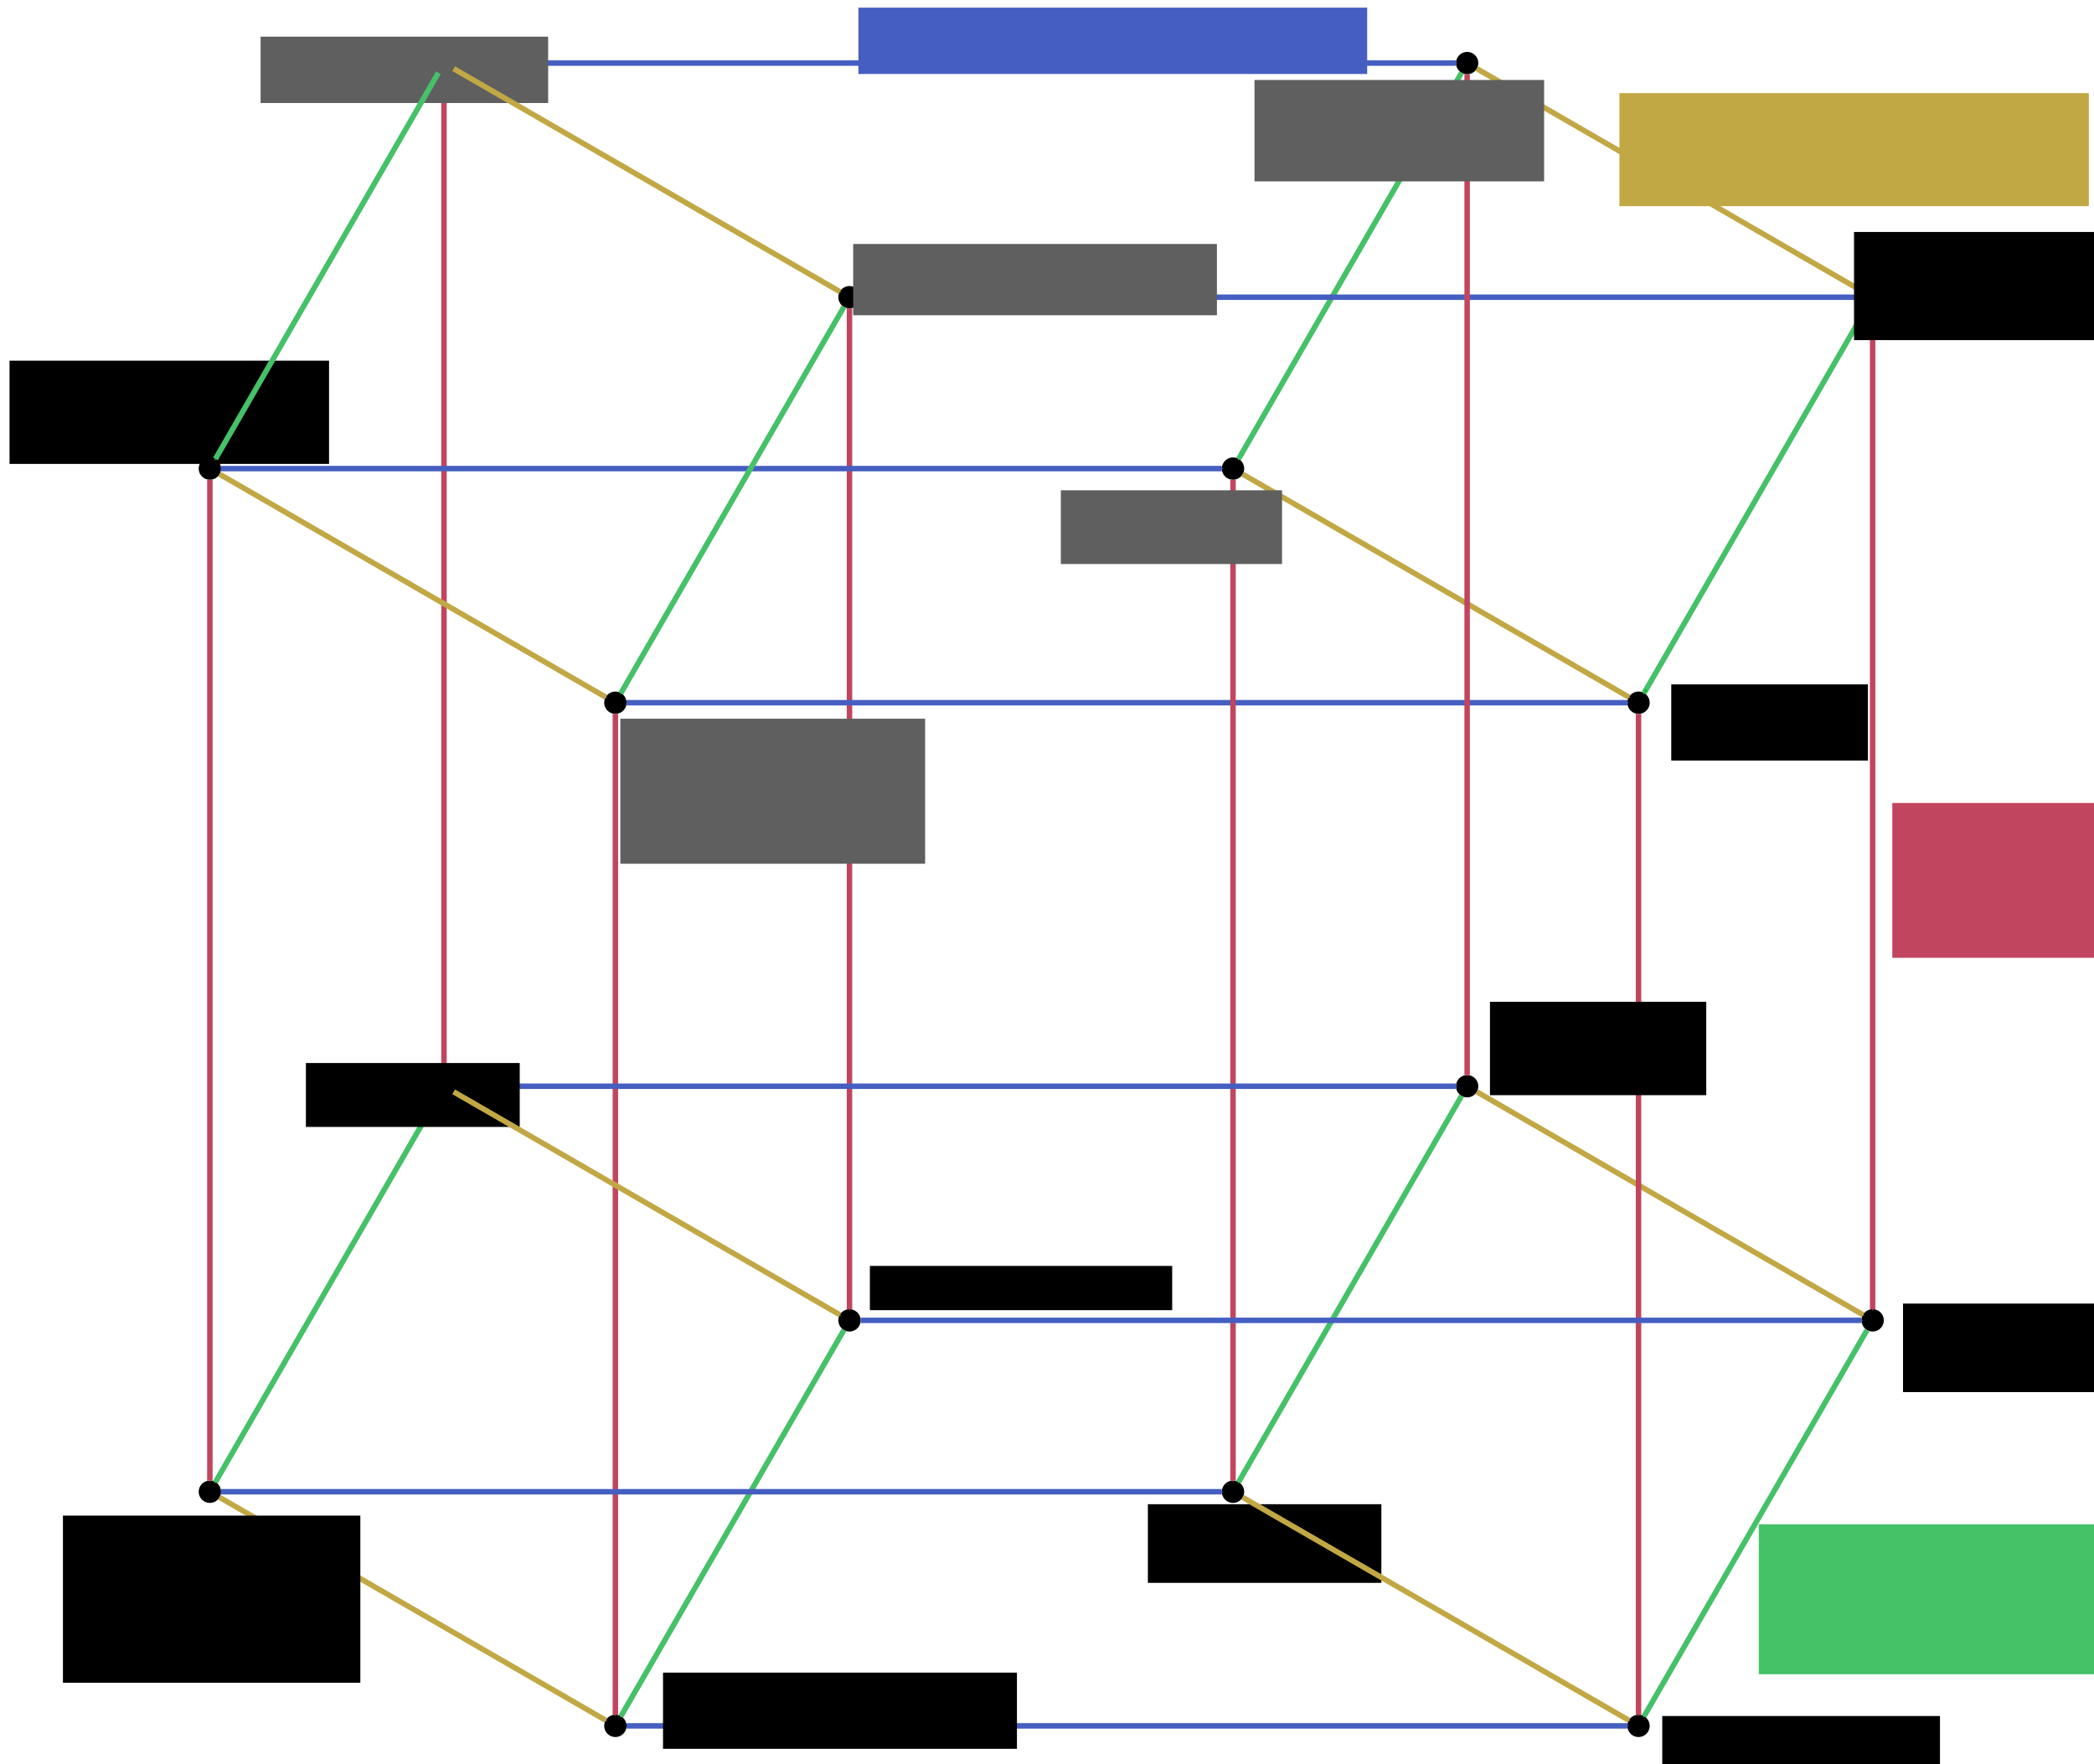 <?xml version="1.0" encoding="UTF-8" standalone="no"?>
<!-- Created with Inkscape (http://www.inkscape.org/) -->

<svg
   xmlns:dc="http://purl.org/dc/elements/1.1/"
   xmlns:cc="http://creativecommons.org/ns#"
   xmlns:rdf="http://www.w3.org/1999/02/22-rdf-syntax-ns#"
   xmlns:svg="http://www.w3.org/2000/svg"
   xmlns="http://www.w3.org/2000/svg"
   xmlns:sodipodi="http://sodipodi.sourceforge.net/DTD/sodipodi-0.dtd"
   xmlns:inkscape="http://www.inkscape.org/namespaces/inkscape"
   width="191.919mm"
   height="161.705mm"
   viewBox="0 0 191.919 161.705"
   version="1.1"
   id="svg8"
   inkscape:version="0.92.5 (2060ec1f9f, 2020-04-08)"
   sodipodi:docname="algebra.svg"
   inkscape:export-filename="/home/csimal/Pictures/algebra.png"
   inkscape:export-xdpi="400"
   inkscape:export-ydpi="400">
  <defs
     id="defs2">
    <marker
       inkscape:isstock="true"
       style="overflow:visible"
       id="marker25869"
       refX="0"
       refY="0"
       orient="auto"
       inkscape:stockid="Arrow1Mend">
      <path
         transform="matrix(-0.4,0,0,-0.4,-4,0)"
         style="fill:#455ec1;fill-opacity:1;fill-rule:evenodd;stroke:#455ec1;stroke-width:1pt;stroke-opacity:1"
         d="M 0,0 5,-5 -12.5,0 5,5 Z"
         id="path25867"
         inkscape:connector-curvature="0" />
    </marker>
    <marker
       inkscape:isstock="true"
       style="overflow:visible"
       id="marker11405"
       refX="0"
       refY="0"
       orient="auto"
       inkscape:stockid="Arrow1Mend">
      <path
         transform="matrix(-0.4,0,0,-0.4,-4,0)"
         style="fill:#c1455e;fill-opacity:1;fill-rule:evenodd;stroke:#c1455e;stroke-width:1pt;stroke-opacity:1"
         d="M 0,0 5,-5 -12.5,0 5,5 Z"
         id="path11403"
         inkscape:connector-curvature="0" />
    </marker>
    <marker
       inkscape:stockid="Arrow1Mend"
       orient="auto"
       refY="0"
       refX="0"
       id="marker1391"
       style="overflow:visible"
       inkscape:isstock="true">
      <path
         id="path1389"
         d="M 0,0 5,-5 -12.5,0 5,5 Z"
         style="fill:#c1a845;fill-opacity:1;fill-rule:evenodd;stroke:#c1a845;stroke-width:1pt;stroke-opacity:1"
         transform="matrix(-0.4,0,0,-0.4,-4,0)"
         inkscape:connector-curvature="0" />
    </marker>
    <marker
       inkscape:stockid="Arrow1Mend"
       orient="auto"
       refY="0"
       refX="0"
       id="Arrow1Mend"
       style="overflow:visible"
       inkscape:isstock="true"
       inkscape:collect="always">
      <path
         id="path1122"
         d="M 0,0 5,-5 -12.5,0 5,5 Z"
         style="fill:#c1a845;fill-opacity:1;fill-rule:evenodd;stroke:#c1a845;stroke-width:1pt;stroke-opacity:1"
         transform="matrix(-0.4,0,0,-0.4,-4,0)"
         inkscape:connector-curvature="0" />
    </marker>
    <marker
       inkscape:isstock="true"
       style="overflow:visible"
       id="marker15665"
       refX="0"
       refY="0"
       orient="auto"
       inkscape:stockid="Arrow1Mend">
      <path
         transform="matrix(-0.4,0,0,-0.4,-4,0)"
         style="fill:#c1a845;fill-opacity:1;fill-rule:evenodd;stroke:#c1a845;stroke-width:1pt;stroke-opacity:1"
         d="M 0,0 5,-5 -12.5,0 5,5 Z"
         id="path15663"
         inkscape:connector-curvature="0" />
    </marker>
    <marker
       inkscape:stockid="Arrow1Mend"
       orient="auto"
       refY="0"
       refX="0"
       id="marker15223"
       style="overflow:visible"
       inkscape:isstock="true"
       inkscape:collect="always">
      <path
         id="path15221"
         d="M 0,0 5,-5 -12.5,0 5,5 Z"
         style="fill:#45c168;fill-opacity:1;fill-rule:evenodd;stroke:#45c168;stroke-width:1pt;stroke-opacity:1"
         transform="matrix(-0.4,0,0,-0.4,-4,0)"
         inkscape:connector-curvature="0" />
    </marker>
    <marker
       inkscape:stockid="Arrow1Mend"
       orient="auto"
       refY="0"
       refX="0"
       id="marker14787"
       style="overflow:visible"
       inkscape:isstock="true">
      <path
         id="path14785"
         d="M 0,0 5,-5 -12.5,0 5,5 Z"
         style="fill:#455ec1;fill-opacity:1;fill-rule:evenodd;stroke:#455ec1;stroke-width:1pt;stroke-opacity:1"
         transform="matrix(-0.4,0,0,-0.4,-4,0)"
         inkscape:connector-curvature="0" />
    </marker>
    <marker
       inkscape:isstock="true"
       style="overflow:visible"
       id="marker14357"
       refX="0"
       refY="0"
       orient="auto"
       inkscape:stockid="Arrow1Mend"
       inkscape:collect="always">
      <path
         transform="matrix(-0.4,0,0,-0.4,-4,0)"
         style="fill:#45c168;fill-opacity:1;fill-rule:evenodd;stroke:#45c168;stroke-width:1pt;stroke-opacity:1"
         d="M 0,0 5,-5 -12.5,0 5,5 Z"
         id="path14355"
         inkscape:connector-curvature="0" />
    </marker>
    <marker
       inkscape:stockid="Arrow1Mend"
       orient="auto"
       refY="0"
       refX="0"
       id="marker3564"
       style="overflow:visible"
       inkscape:isstock="true"
       inkscape:collect="always">
      <path
         id="path3562"
         d="M 0,0 5,-5 -12.5,0 5,5 Z"
         style="fill:#c1a845;fill-opacity:1;fill-rule:evenodd;stroke:#c1a845;stroke-width:1pt;stroke-opacity:1"
         transform="matrix(-0.4,0,0,-0.4,-4,0)"
         inkscape:connector-curvature="0" />
    </marker>
    <marker
       inkscape:isstock="true"
       style="overflow:visible"
       id="marker3388"
       refX="0"
       refY="0"
       orient="auto"
       inkscape:stockid="Arrow1Mend"
       inkscape:collect="always">
      <path
         transform="matrix(-0.4,0,0,-0.4,-4,0)"
         style="fill:#455ec1;fill-opacity:1;fill-rule:evenodd;stroke:#455ec1;stroke-width:1pt;stroke-opacity:1"
         d="M 0,0 5,-5 -12.5,0 5,5 Z"
         id="path3386"
         inkscape:connector-curvature="0" />
    </marker>
    <marker
       inkscape:isstock="true"
       style="overflow:visible"
       id="marker3212"
       refX="0"
       refY="0"
       orient="auto"
       inkscape:stockid="Arrow1Mend">
      <path
         transform="matrix(-0.4,0,0,-0.4,-4,0)"
         style="fill:#c1455e;fill-opacity:1;fill-rule:evenodd;stroke:#c1455e;stroke-width:1pt;stroke-opacity:1"
         d="M 0,0 5,-5 -12.5,0 5,5 Z"
         id="path3210"
         inkscape:connector-curvature="0" />
    </marker>
    <marker
       inkscape:isstock="true"
       style="overflow:visible"
       id="marker3036"
       refX="0"
       refY="0"
       orient="auto"
       inkscape:stockid="Arrow1Mend">
      <path
         transform="matrix(-0.4,0,0,-0.4,-4,0)"
         style="fill:#c1455e;fill-opacity:1;fill-rule:evenodd;stroke:#c1455e;stroke-width:1pt;stroke-opacity:1"
         d="M 0,0 5,-5 -12.5,0 5,5 Z"
         id="path3034"
         inkscape:connector-curvature="0" />
    </marker>
    <marker
       inkscape:isstock="true"
       style="overflow:visible"
       id="marker2860"
       refX="0"
       refY="0"
       orient="auto"
       inkscape:stockid="Arrow1Mend">
      <path
         transform="matrix(-0.4,0,0,-0.4,-4,0)"
         style="fill:#455ec1;fill-opacity:1;fill-rule:evenodd;stroke:#455ec1;stroke-width:1pt;stroke-opacity:1"
         d="M 0,0 5,-5 -12.5,0 5,5 Z"
         id="path2858"
         inkscape:connector-curvature="0" />
    </marker>
    <marker
       inkscape:isstock="true"
       style="overflow:visible"
       id="marker2684"
       refX="0"
       refY="0"
       orient="auto"
       inkscape:stockid="Arrow1Mend">
      <path
         transform="matrix(-0.4,0,0,-0.4,-4,0)"
         style="fill:#455ec1;fill-opacity:1;fill-rule:evenodd;stroke:#455ec1;stroke-width:1pt;stroke-opacity:1"
         d="M 0,0 5,-5 -12.5,0 5,5 Z"
         id="path2682"
         inkscape:connector-curvature="0" />
    </marker>
    <marker
       inkscape:isstock="true"
       style="overflow:visible"
       id="marker2508"
       refX="0"
       refY="0"
       orient="auto"
       inkscape:stockid="Arrow1Mend">
      <path
         transform="matrix(-0.4,0,0,-0.4,-4,0)"
         style="fill:#c1455e;fill-opacity:1;fill-rule:evenodd;stroke:#c1455e;stroke-width:1pt;stroke-opacity:1"
         d="M 0,0 5,-5 -12.5,0 5,5 Z"
         id="path2506"
         inkscape:connector-curvature="0" />
    </marker>
    <marker
       inkscape:isstock="true"
       style="overflow:visible"
       id="marker2332"
       refX="0"
       refY="0"
       orient="auto"
       inkscape:stockid="Arrow1Mend">
      <path
         transform="matrix(-0.4,0,0,-0.4,-4,0)"
         style="fill:#c1455e;fill-opacity:1;fill-rule:evenodd;stroke:#c1455e;stroke-width:1pt;stroke-opacity:1"
         d="M 0,0 5,-5 -12.5,0 5,5 Z"
         id="path2330"
         inkscape:connector-curvature="0" />
    </marker>
    <marker
       inkscape:isstock="true"
       style="overflow:visible"
       id="marker2156"
       refX="0"
       refY="0"
       orient="auto"
       inkscape:stockid="Arrow1Mend">
      <path
         transform="matrix(-0.4,0,0,-0.4,-4,0)"
         style="fill:#c1455e;fill-opacity:1;fill-rule:evenodd;stroke:#c1455e;stroke-width:1pt;stroke-opacity:1"
         d="M 0,0 5,-5 -12.5,0 5,5 Z"
         id="path2154"
         inkscape:connector-curvature="0" />
    </marker>
    <marker
       inkscape:isstock="true"
       style="overflow:visible"
       id="marker1980"
       refX="0"
       refY="0"
       orient="auto"
       inkscape:stockid="Arrow1Mend">
      <path
         transform="matrix(-0.4,0,0,-0.4,-4,0)"
         style="fill:#c1455e;fill-opacity:1;fill-rule:evenodd;stroke:#c1455e;stroke-width:1pt;stroke-opacity:1"
         d="M 0,0 5,-5 -12.5,0 5,5 Z"
         id="path1978"
         inkscape:connector-curvature="0" />
    </marker>
    <marker
       inkscape:isstock="true"
       style="overflow:visible"
       id="marker1804"
       refX="0"
       refY="0"
       orient="auto"
       inkscape:stockid="Arrow1Mend">
      <path
         transform="matrix(-0.4,0,0,-0.4,-4,0)"
         style="fill:#c1455e;fill-opacity:1;fill-rule:evenodd;stroke:#c1455e;stroke-width:1pt;stroke-opacity:1"
         d="M 0,0 5,-5 -12.5,0 5,5 Z"
         id="path1802"
         inkscape:connector-curvature="0" />
    </marker>
    <marker
       inkscape:isstock="true"
       style="overflow:visible"
       id="marker1628"
       refX="0"
       refY="0"
       orient="auto"
       inkscape:stockid="Arrow1Mend">
      <path
         transform="matrix(-0.4,0,0,-0.4,-4,0)"
         style="fill:#455ec1;fill-opacity:1;fill-rule:evenodd;stroke:#455ec1;stroke-width:1pt;stroke-opacity:1"
         d="M 0,0 5,-5 -12.5,0 5,5 Z"
         id="path1626"
         inkscape:connector-curvature="0" />
    </marker>
    <marker
       inkscape:isstock="true"
       style="overflow:visible"
       id="marker1452"
       refX="0"
       refY="0"
       orient="auto"
       inkscape:stockid="Arrow1Mend">
      <path
         transform="matrix(-0.4,0,0,-0.4,-4,0)"
         style="fill:#455ec1;fill-opacity:1;fill-rule:evenodd;stroke:#455ec1;stroke-width:1pt;stroke-opacity:1"
         d="M 0,0 5,-5 -12.5,0 5,5 Z"
         id="path1450"
         inkscape:connector-curvature="0" />
    </marker>
    <marker
       inkscape:stockid="Arrow1Mend"
       orient="auto"
       refY="0"
       refX="0"
       id="marker1276"
       style="overflow:visible"
       inkscape:isstock="true">
      <path
         id="path1274"
         d="M 0,0 5,-5 -12.5,0 5,5 Z"
         style="fill:#455ec1;fill-opacity:1;fill-rule:evenodd;stroke:#455ec1;stroke-width:1pt;stroke-opacity:1"
         transform="matrix(-0.4,0,0,-0.4,-4,0)"
         inkscape:connector-curvature="0" />
    </marker>
    <marker
       inkscape:stockid="Arrow1Lstart"
       orient="auto"
       refY="0"
       refX="0"
       id="Arrow1Lstart"
       style="overflow:visible"
       inkscape:isstock="true">
      <path
         id="path1046"
         d="M 0,0 5,-5 -12.5,0 5,5 Z"
         style="fill:#000000;fill-opacity:1;fill-rule:evenodd;stroke:#000000;stroke-width:1pt;stroke-opacity:1"
         transform="matrix(0.8,0,0,0.8,10,0)"
         inkscape:connector-curvature="0" />
    </marker>
    <marker
       inkscape:isstock="true"
       style="overflow:visible"
       id="marker25776"
       refX="0"
       refY="0"
       orient="auto"
       inkscape:stockid="Arrow2Mend">
      <path
         transform="scale(-0.6)"
         d="M 8.719,4.034 -2.207,0.016 8.719,-4.002 c -1.745,2.372 -1.735,5.617 -6e-7,8.035 z"
         style="fill:#00a90d;fill-opacity:1;fill-rule:evenodd;stroke:#00a90d;stroke-width:0.625;stroke-linejoin:round;stroke-opacity:1"
         id="path25774"
         inkscape:connector-curvature="0" />
    </marker>
    <marker
       inkscape:isstock="true"
       style="overflow:visible"
       id="marker25440"
       refX="0"
       refY="0"
       orient="auto"
       inkscape:stockid="Arrow2Mend">
      <path
         transform="scale(-0.6)"
         d="M 8.719,4.034 -2.207,0.016 8.719,-4.002 c -1.745,2.372 -1.735,5.617 -6e-7,8.035 z"
         style="fill:#00a90d;fill-opacity:1;fill-rule:evenodd;stroke:#00a90d;stroke-width:0.625;stroke-linejoin:round;stroke-opacity:1"
         id="path25438"
         inkscape:connector-curvature="0" />
    </marker>
    <marker
       inkscape:isstock="true"
       style="overflow:visible"
       id="marker25104"
       refX="0"
       refY="0"
       orient="auto"
       inkscape:stockid="Arrow2Mend">
      <path
         transform="scale(-0.6)"
         d="M 8.719,4.034 -2.207,0.016 8.719,-4.002 c -1.745,2.372 -1.735,5.617 -6e-7,8.035 z"
         style="fill:#00a90d;fill-opacity:1;fill-rule:evenodd;stroke:#00a90d;stroke-width:0.625;stroke-linejoin:round;stroke-opacity:1"
         id="path25102"
         inkscape:connector-curvature="0" />
    </marker>
    <marker
       inkscape:isstock="true"
       style="overflow:visible"
       id="marker24768"
       refX="0"
       refY="0"
       orient="auto"
       inkscape:stockid="Arrow2Mend">
      <path
         transform="scale(-0.6)"
         d="M 8.719,4.034 -2.207,0.016 8.719,-4.002 c -1.745,2.372 -1.735,5.617 -6e-7,8.035 z"
         style="fill:#00a90d;fill-opacity:1;fill-rule:evenodd;stroke:#00a90d;stroke-width:0.625;stroke-linejoin:round;stroke-opacity:1"
         id="path24766"
         inkscape:connector-curvature="0" />
    </marker>
    <marker
       inkscape:isstock="true"
       style="overflow:visible"
       id="marker24432"
       refX="0"
       refY="0"
       orient="auto"
       inkscape:stockid="Arrow2Mend">
      <path
         transform="scale(-0.6)"
         d="M 8.719,4.034 -2.207,0.016 8.719,-4.002 c -1.745,2.372 -1.735,5.617 -6e-7,8.035 z"
         style="fill:#00a90d;fill-opacity:1;fill-rule:evenodd;stroke:#00a90d;stroke-width:0.625;stroke-linejoin:round;stroke-opacity:1"
         id="path24430"
         inkscape:connector-curvature="0" />
    </marker>
    <marker
       inkscape:isstock="true"
       style="overflow:visible"
       id="marker24096"
       refX="0"
       refY="0"
       orient="auto"
       inkscape:stockid="Arrow2Mend">
      <path
         transform="scale(-0.6)"
         d="M 8.719,4.034 -2.207,0.016 8.719,-4.002 c -1.745,2.372 -1.735,5.617 -6e-7,8.035 z"
         style="fill:#00a90d;fill-opacity:1;fill-rule:evenodd;stroke:#00a90d;stroke-width:0.625;stroke-linejoin:round;stroke-opacity:1"
         id="path24094"
         inkscape:connector-curvature="0" />
    </marker>
    <marker
       inkscape:isstock="true"
       style="overflow:visible"
       id="marker23760"
       refX="0"
       refY="0"
       orient="auto"
       inkscape:stockid="Arrow2Mend">
      <path
         transform="scale(-0.6)"
         d="M 8.719,4.034 -2.207,0.016 8.719,-4.002 c -1.745,2.372 -1.735,5.617 -6e-7,8.035 z"
         style="fill:#00a90d;fill-opacity:1;fill-rule:evenodd;stroke:#00a90d;stroke-width:0.625;stroke-linejoin:round;stroke-opacity:1"
         id="path23758"
         inkscape:connector-curvature="0" />
    </marker>
    <marker
       inkscape:isstock="true"
       style="overflow:visible"
       id="marker23424"
       refX="0"
       refY="0"
       orient="auto"
       inkscape:stockid="Arrow2Mend">
      <path
         transform="scale(-0.6)"
         d="M 8.719,4.034 -2.207,0.016 8.719,-4.002 c -1.745,2.372 -1.735,5.617 -6e-7,8.035 z"
         style="fill:#00a90d;fill-opacity:1;fill-rule:evenodd;stroke:#00a90d;stroke-width:0.625;stroke-linejoin:round;stroke-opacity:1"
         id="path23422"
         inkscape:connector-curvature="0" />
    </marker>
    <marker
       inkscape:isstock="true"
       style="overflow:visible"
       id="marker22750"
       refX="0"
       refY="0"
       orient="auto"
       inkscape:stockid="Arrow1Mend">
      <path
         transform="matrix(-0.4,0,0,-0.4,-4,0)"
         style="fill:#00a90d;fill-opacity:1;fill-rule:evenodd;stroke:#00a90d;stroke-width:1pt;stroke-opacity:1"
         d="M 0,0 5,-5 -12.5,0 5,5 Z"
         id="path22748"
         inkscape:connector-curvature="0" />
    </marker>
    <marker
       inkscape:isstock="true"
       style="overflow:visible"
       id="marker22414"
       refX="0"
       refY="0"
       orient="auto"
       inkscape:stockid="Arrow1Mend">
      <path
         transform="matrix(-0.4,0,0,-0.4,-4,0)"
         style="fill:#00a90d;fill-opacity:1;fill-rule:evenodd;stroke:#00a90d;stroke-width:1pt;stroke-opacity:1"
         d="M 0,0 5,-5 -12.5,0 5,5 Z"
         id="path22412"
         inkscape:connector-curvature="0" />
    </marker>
    <marker
       inkscape:isstock="true"
       style="overflow:visible"
       id="marker22244"
       refX="0"
       refY="0"
       orient="auto"
       inkscape:stockid="Arrow1Mend">
      <path
         transform="matrix(-0.4,0,0,-0.4,-4,0)"
         style="fill:#00a90d;fill-opacity:1;fill-rule:evenodd;stroke:#00a90d;stroke-width:1pt;stroke-opacity:1"
         d="M 0,0 5,-5 -12.5,0 5,5 Z"
         id="path22242"
         inkscape:connector-curvature="0" />
    </marker>
    <marker
       inkscape:stockid="Arrow1Mend"
       orient="auto"
       refY="0"
       refX="0"
       id="marker20746"
       style="overflow:visible"
       inkscape:isstock="true">
      <path
         id="path20744"
         d="M 0,0 5,-5 -12.5,0 5,5 Z"
         style="fill:#00a90d;fill-opacity:1;fill-rule:evenodd;stroke:#00a90d;stroke-width:1pt;stroke-opacity:1"
         transform="matrix(-0.4,0,0,-0.4,-4,0)"
         inkscape:connector-curvature="0" />
    </marker>
    <marker
       inkscape:isstock="true"
       style="overflow:visible"
       id="marker19912"
       refX="0"
       refY="0"
       orient="auto"
       inkscape:stockid="Arrow1Mend">
      <path
         transform="matrix(-0.4,0,0,-0.4,-4,0)"
         style="fill:#00a90d;fill-opacity:1;fill-rule:evenodd;stroke:#00a90d;stroke-width:1pt;stroke-opacity:1"
         d="M 0,0 5,-5 -12.5,0 5,5 Z"
         id="path19910"
         inkscape:connector-curvature="0" />
    </marker>
    <marker
       inkscape:isstock="true"
       style="overflow:visible"
       id="marker18200"
       refX="0"
       refY="0"
       orient="auto"
       inkscape:stockid="Arrow2Mend">
      <path
         transform="scale(-0.6)"
         d="M 8.719,4.034 -2.207,0.016 8.719,-4.002 c -1.745,2.372 -1.735,5.617 -6e-7,8.035 z"
         style="fill:#d19e00;fill-opacity:1;fill-rule:evenodd;stroke:#d19e00;stroke-width:0.625;stroke-linejoin:round;stroke-opacity:1"
         id="path18198"
         inkscape:connector-curvature="0" />
    </marker>
    <marker
       inkscape:isstock="true"
       style="overflow:visible"
       id="marker17532"
       refX="0"
       refY="0"
       orient="auto"
       inkscape:stockid="Arrow2Mend">
      <path
         transform="scale(-0.6)"
         d="M 8.719,4.034 -2.207,0.016 8.719,-4.002 c -1.745,2.372 -1.735,5.617 -6e-7,8.035 z"
         style="fill:#d19e00;fill-opacity:1;fill-rule:evenodd;stroke:#d19e00;stroke-width:0.625;stroke-linejoin:round;stroke-opacity:1"
         id="path17530"
         inkscape:connector-curvature="0" />
    </marker>
    <marker
       inkscape:isstock="true"
       style="overflow:visible"
       id="marker16698"
       refX="0"
       refY="0"
       orient="auto"
       inkscape:stockid="Arrow2Mend">
      <path
         transform="scale(-0.6)"
         d="M 8.719,4.034 -2.207,0.016 8.719,-4.002 c -1.745,2.372 -1.735,5.617 -6e-7,8.035 z"
         style="fill:#d19e00;fill-opacity:1;fill-rule:evenodd;stroke:#d19e00;stroke-width:0.625;stroke-linejoin:round;stroke-opacity:1"
         id="path16696"
         inkscape:connector-curvature="0" />
    </marker>
    <marker
       inkscape:isstock="true"
       style="overflow:visible"
       id="marker14868"
       refX="0"
       refY="0"
       orient="auto"
       inkscape:stockid="Arrow2Mend">
      <path
         transform="scale(-0.6)"
         d="M 8.719,4.034 -2.207,0.016 8.719,-4.002 c -1.745,2.372 -1.735,5.617 -6e-7,8.035 z"
         style="fill:#d19e00;fill-opacity:1;fill-rule:evenodd;stroke:#d19e00;stroke-width:0.625;stroke-linejoin:round;stroke-opacity:1"
         id="path14866"
         inkscape:connector-curvature="0" />
    </marker>
    <marker
       inkscape:isstock="true"
       style="overflow:visible"
       id="marker14698"
       refX="0"
       refY="0"
       orient="auto"
       inkscape:stockid="Arrow2Mend">
      <path
         transform="scale(-0.6)"
         d="M 8.719,4.034 -2.207,0.016 8.719,-4.002 c -1.745,2.372 -1.735,5.617 -6e-7,8.035 z"
         style="fill:#d19e00;fill-opacity:1;fill-rule:evenodd;stroke:#d19e00;stroke-width:0.625;stroke-linejoin:round;stroke-opacity:1"
         id="path14696"
         inkscape:connector-curvature="0" />
    </marker>
    <marker
       inkscape:isstock="true"
       style="overflow:visible"
       id="marker14528"
       refX="0"
       refY="0"
       orient="auto"
       inkscape:stockid="Arrow2Mend">
      <path
         transform="scale(-0.6)"
         d="M 8.719,4.034 -2.207,0.016 8.719,-4.002 c -1.745,2.372 -1.735,5.617 -6e-7,8.035 z"
         style="fill:#d19e00;fill-opacity:1;fill-rule:evenodd;stroke:#d19e00;stroke-width:0.625;stroke-linejoin:round;stroke-opacity:1"
         id="path14526"
         inkscape:connector-curvature="0" />
    </marker>
    <marker
       inkscape:isstock="true"
       style="overflow:visible"
       id="marker14358"
       refX="0"
       refY="0"
       orient="auto"
       inkscape:stockid="Arrow2Mend">
      <path
         transform="scale(-0.6)"
         d="M 8.719,4.034 -2.207,0.016 8.719,-4.002 c -1.745,2.372 -1.735,5.617 -6e-7,8.035 z"
         style="fill:#d19e00;fill-opacity:1;fill-rule:evenodd;stroke:#d19e00;stroke-width:0.625;stroke-linejoin:round;stroke-opacity:1"
         id="path14356"
         inkscape:connector-curvature="0" />
    </marker>
    <marker
       inkscape:isstock="true"
       style="overflow:visible"
       id="marker14188"
       refX="0"
       refY="0"
       orient="auto"
       inkscape:stockid="Arrow1Mend">
      <path
         transform="matrix(-0.4,0,0,-0.4,-4,0)"
         style="fill:#d19e00;fill-opacity:1;fill-rule:evenodd;stroke:#d19e00;stroke-width:1pt;stroke-opacity:1"
         d="M 0,0 5,-5 -12.5,0 5,5 Z"
         id="path14186"
         inkscape:connector-curvature="0" />
    </marker>
    <marker
       inkscape:isstock="true"
       style="overflow:visible"
       id="marker13852"
       refX="0"
       refY="0"
       orient="auto"
       inkscape:stockid="Arrow1Mend">
      <path
         transform="matrix(-0.4,0,0,-0.4,-4,0)"
         style="fill:#d19e00;fill-opacity:1;fill-rule:evenodd;stroke:#d19e00;stroke-width:1pt;stroke-opacity:1"
         d="M 0,0 5,-5 -12.5,0 5,5 Z"
         id="path13850"
         inkscape:connector-curvature="0" />
    </marker>
    <marker
       inkscape:isstock="true"
       style="overflow:visible"
       id="marker13516"
       refX="0"
       refY="0"
       orient="auto"
       inkscape:stockid="Arrow1Mend">
      <path
         transform="matrix(-0.4,0,0,-0.4,-4,0)"
         style="fill:#d19e00;fill-opacity:1;fill-rule:evenodd;stroke:#d19e00;stroke-width:1pt;stroke-opacity:1"
         d="M 0,0 5,-5 -12.5,0 5,5 Z"
         id="path13514"
         inkscape:connector-curvature="0" />
    </marker>
    <marker
       inkscape:isstock="true"
       style="overflow:visible"
       id="marker13180"
       refX="0"
       refY="0"
       orient="auto"
       inkscape:stockid="Arrow1Mend">
      <path
         transform="matrix(-0.4,0,0,-0.4,-4,0)"
         style="fill:#d19e00;fill-opacity:1;fill-rule:evenodd;stroke:#d19e00;stroke-width:1pt;stroke-opacity:1"
         d="M 0,0 5,-5 -12.5,0 5,5 Z"
         id="path13178"
         inkscape:connector-curvature="0" />
    </marker>
    <marker
       inkscape:isstock="true"
       style="overflow:visible"
       id="marker12844"
       refX="0"
       refY="0"
       orient="auto"
       inkscape:stockid="Arrow1Mend">
      <path
         transform="matrix(-0.4,0,0,-0.4,-4,0)"
         style="fill:#d19e00;fill-opacity:1;fill-rule:evenodd;stroke:#d19e00;stroke-width:1pt;stroke-opacity:1"
         d="M 0,0 5,-5 -12.5,0 5,5 Z"
         id="path12842"
         inkscape:connector-curvature="0" />
    </marker>
    <marker
       inkscape:isstock="true"
       style="overflow:visible"
       id="marker12508"
       refX="0"
       refY="0"
       orient="auto"
       inkscape:stockid="Arrow1Mend">
      <path
         transform="matrix(-0.4,0,0,-0.4,-4,0)"
         style="fill:#d19e00;fill-opacity:1;fill-rule:evenodd;stroke:#d19e00;stroke-width:1pt;stroke-opacity:1"
         d="M 0,0 5,-5 -12.5,0 5,5 Z"
         id="path12506"
         inkscape:connector-curvature="0" />
    </marker>
    <marker
       inkscape:isstock="true"
       style="overflow:visible"
       id="marker12172"
       refX="0"
       refY="0"
       orient="auto"
       inkscape:stockid="Arrow1Mend">
      <path
         transform="matrix(-0.4,0,0,-0.4,-4,0)"
         style="fill:#d19e00;fill-opacity:1;fill-rule:evenodd;stroke:#d19e00;stroke-width:1pt;stroke-opacity:1"
         d="M 0,0 5,-5 -12.5,0 5,5 Z"
         id="path12170"
         inkscape:connector-curvature="0" />
    </marker>
    <marker
       inkscape:isstock="true"
       style="overflow:visible"
       id="marker10508"
       refX="0"
       refY="0"
       orient="auto"
       inkscape:stockid="Arrow1Mend">
      <path
         transform="matrix(-0.4,0,0,-0.4,-4,0)"
         style="fill:#d19e00;fill-opacity:1;fill-rule:evenodd;stroke:#d19e00;stroke-width:1pt;stroke-opacity:1"
         d="M 0,0 5,-5 -12.5,0 5,5 Z"
         id="path10506"
         inkscape:connector-curvature="0" />
    </marker>
    <marker
       inkscape:isstock="true"
       style="overflow:visible"
       id="marker10172"
       refX="0"
       refY="0"
       orient="auto"
       inkscape:stockid="Arrow2Mend">
      <path
         transform="scale(-0.6)"
         d="M 8.719,4.034 -2.207,0.016 8.719,-4.002 c -1.745,2.372 -1.735,5.617 -6e-7,8.035 z"
         style="fill:#00a90d;fill-opacity:1;fill-rule:evenodd;stroke:#00a90d;stroke-width:0.625;stroke-linejoin:round;stroke-opacity:1"
         id="path10170"
         inkscape:connector-curvature="0" />
    </marker>
    <marker
       inkscape:isstock="true"
       style="overflow:visible"
       id="marker5852"
       refX="0"
       refY="0"
       orient="auto"
       inkscape:stockid="Arrow1Mend">
      <path
         transform="matrix(-0.4,0,0,-0.4,-4,0)"
         style="fill:#d19e00;fill-opacity:1;fill-rule:evenodd;stroke:#d19e00;stroke-width:1pt;stroke-opacity:1"
         d="M 0,0 5,-5 -12.5,0 5,5 Z"
         id="path5850"
         inkscape:connector-curvature="0" />
    </marker>
    <marker
       inkscape:isstock="true"
       style="overflow:visible"
       id="marker5516"
       refX="0"
       refY="0"
       orient="auto"
       inkscape:stockid="Arrow1Mend">
      <path
         transform="matrix(-0.4,0,0,-0.4,-4,0)"
         style="fill:#d19e00;fill-opacity:1;fill-rule:evenodd;stroke:#d19e00;stroke-width:1pt;stroke-opacity:1"
         d="M 0,0 5,-5 -12.5,0 5,5 Z"
         id="path5514"
         inkscape:connector-curvature="0" />
    </marker>
    <marker
       inkscape:isstock="true"
       style="overflow:visible"
       id="marker3520"
       refX="0"
       refY="0"
       orient="auto"
       inkscape:stockid="Arrow2Mend">
      <path
         transform="scale(-0.6)"
         d="M 8.719,4.034 -2.207,0.016 8.719,-4.002 c -1.745,2.372 -1.735,5.617 -6e-7,8.035 z"
         style="fill:#d19e00;fill-opacity:1;fill-rule:evenodd;stroke:#d19e00;stroke-width:0.625;stroke-linejoin:round;stroke-opacity:1"
         id="path3518"
         inkscape:connector-curvature="0" />
    </marker>
    <marker
       inkscape:isstock="true"
       style="overflow:visible"
       id="marker3350"
       refX="0"
       refY="0"
       orient="auto"
       inkscape:stockid="Arrow1Mend">
      <path
         transform="matrix(-0.4,0,0,-0.4,-4,0)"
         style="fill:#d19e00;fill-opacity:1;fill-rule:evenodd;stroke:#d19e00;stroke-width:1pt;stroke-opacity:1"
         d="M 0,0 5,-5 -12.5,0 5,5 Z"
         id="path3348"
         inkscape:connector-curvature="0" />
    </marker>
    <marker
       inkscape:isstock="true"
       style="overflow:visible"
       id="marker3180"
       refX="0"
       refY="0"
       orient="auto"
       inkscape:stockid="Arrow1Mend">
      <path
         transform="matrix(-0.4,0,0,-0.4,-4,0)"
         style="fill:#45c168;fill-opacity:1;fill-rule:evenodd;stroke:#45c168;stroke-width:1pt;stroke-opacity:1"
         d="M 0,0 5,-5 -12.5,0 5,5 Z"
         id="path3178"
         inkscape:connector-curvature="0" />
    </marker>
    <marker
       inkscape:isstock="true"
       style="overflow:visible"
       id="marker3010"
       refX="0"
       refY="0"
       orient="auto"
       inkscape:stockid="Arrow1Mend">
      <path
         transform="matrix(-0.4,0,0,-0.4,-4,0)"
         style="fill:#000000;fill-opacity:1;fill-rule:evenodd;stroke:#000000;stroke-width:1pt;stroke-opacity:1"
         d="M 0,0 5,-5 -12.5,0 5,5 Z"
         id="path3008"
         inkscape:connector-curvature="0" />
    </marker>
    <marker
       inkscape:isstock="true"
       style="overflow:visible"
       id="marker2840"
       refX="0"
       refY="0"
       orient="auto"
       inkscape:stockid="Arrow1Mend">
      <path
         transform="matrix(-0.4,0,0,-0.4,-4,0)"
         style="fill:#45c168;fill-opacity:1;fill-rule:evenodd;stroke:#45c168;stroke-width:1pt;stroke-opacity:1"
         d="M 0,0 5,-5 -12.5,0 5,5 Z"
         id="path2838"
         inkscape:connector-curvature="0" />
    </marker>
    <marker
       inkscape:isstock="true"
       style="overflow:visible"
       id="marker2670"
       refX="0"
       refY="0"
       orient="auto"
       inkscape:stockid="Arrow1Mend">
      <path
         transform="matrix(-0.4,0,0,-0.4,-4,0)"
         style="fill:#c1a845;fill-opacity:1;fill-rule:evenodd;stroke:#c1a845;stroke-width:1pt;stroke-opacity:1"
         d="M 0,0 5,-5 -12.5,0 5,5 Z"
         id="path2668"
         inkscape:connector-curvature="0" />
    </marker>
    <marker
       inkscape:isstock="true"
       style="overflow:visible"
       id="marker2500"
       refX="0"
       refY="0"
       orient="auto"
       inkscape:stockid="Arrow1Mend">
      <path
         transform="matrix(-0.4,0,0,-0.4,-4,0)"
         style="fill:#c1a845;fill-opacity:1;fill-rule:evenodd;stroke:#c1a845;stroke-width:1pt;stroke-opacity:1"
         d="M 0,0 5,-5 -12.5,0 5,5 Z"
         id="path2498"
         inkscape:connector-curvature="0" />
    </marker>
    <marker
       inkscape:isstock="true"
       style="overflow:visible"
       id="marker2330"
       refX="0"
       refY="0"
       orient="auto"
       inkscape:stockid="Arrow1Mend">
      <path
         transform="matrix(-0.4,0,0,-0.4,-4,0)"
         style="fill:#45c168;fill-opacity:1;fill-rule:evenodd;stroke:#45c168;stroke-width:1pt;stroke-opacity:1"
         d="M 0,0 5,-5 -12.5,0 5,5 Z"
         id="path2328"
         inkscape:connector-curvature="0" />
    </marker>
    <marker
       inkscape:isstock="true"
       style="overflow:visible"
       id="marker2160"
       refX="0"
       refY="0"
       orient="auto"
       inkscape:stockid="Arrow1Mend">
      <path
         transform="matrix(-0.4,0,0,-0.4,-4,0)"
         style="fill:#45c168;fill-opacity:1;fill-rule:evenodd;stroke:#45c168;stroke-width:1pt;stroke-opacity:1"
         d="M 0,0 5,-5 -12.5,0 5,5 Z"
         id="path2158"
         inkscape:connector-curvature="0" />
    </marker>
    <marker
       inkscape:isstock="true"
       style="overflow:visible"
       id="marker1990"
       refX="0"
       refY="0"
       orient="auto"
       inkscape:stockid="Arrow1Mend">
      <path
         transform="matrix(-0.4,0,0,-0.4,-4,0)"
         style="fill:#d19e00;fill-opacity:1;fill-rule:evenodd;stroke:#d19e00;stroke-width:1pt;stroke-opacity:1"
         d="M 0,0 5,-5 -12.5,0 5,5 Z"
         id="path1988"
         inkscape:connector-curvature="0" />
    </marker>
    <marker
       inkscape:isstock="true"
       style="overflow:visible"
       id="marker1820"
       refX="0"
       refY="0"
       orient="auto"
       inkscape:stockid="Arrow1Mend">
      <path
         transform="matrix(-0.4,0,0,-0.4,-4,0)"
         style="fill:#c1a845;fill-opacity:1;fill-rule:evenodd;stroke:#c1a845;stroke-width:1pt;stroke-opacity:1"
         d="M 0,0 5,-5 -12.5,0 5,5 Z"
         id="path1818"
         inkscape:connector-curvature="0" />
    </marker>
    <marker
       inkscape:isstock="true"
       style="overflow:visible"
       id="marker1649"
       refX="0"
       refY="0"
       orient="auto"
       inkscape:stockid="Arrow1Mend">
      <path
         transform="matrix(-0.4,0,0,-0.4,-4,0)"
         style="fill:#00a90d;fill-opacity:1;fill-rule:evenodd;stroke:#45c168;stroke-width:1pt;stroke-opacity:1"
         d="M 0,0 5,-5 -12.5,0 5,5 Z"
         id="path1647"
         inkscape:connector-curvature="0" />
    </marker>
    <marker
       inkscape:isstock="true"
       style="overflow:visible"
       id="marker1479"
       refX="0"
       refY="0"
       orient="auto"
       inkscape:stockid="Arrow1Mend">
      <path
         transform="matrix(-0.4,0,0,-0.4,-4,0)"
         style="fill:#45c168;fill-opacity:1;fill-rule:evenodd;stroke:#45c168;stroke-width:1pt;stroke-opacity:1"
         d="M 0,0 5,-5 -12.5,0 5,5 Z"
         id="path1477"
         inkscape:connector-curvature="0" />
    </marker>
    <marker
       inkscape:stockid="Arrow1Mend"
       orient="auto"
       refY="0"
       refX="0"
       id="marker1309"
       style="overflow:visible"
       inkscape:isstock="true">
      <path
         id="path1055"
         d="M 0,0 5,-5 -12.5,0 5,5 Z"
         style="fill:#c1a845;fill-opacity:1;fill-rule:evenodd;stroke:#c1a845;stroke-width:1pt;stroke-opacity:1"
         transform="matrix(-0.4,0,0,-0.4,-4,0)"
         inkscape:connector-curvature="0" />
    </marker>
    <marker
       inkscape:isstock="true"
       style="overflow:visible"
       id="marker1004"
       refX="0"
       refY="0"
       orient="auto"
       inkscape:stockid="Arrow1Mend">
      <path
         transform="matrix(-0.4,0,0,-0.4,-4,0)"
         style="fill:#d19e00;fill-opacity:1;fill-rule:evenodd;stroke:#d19e00;stroke-width:1pt;stroke-opacity:1"
         d="M 0,0 5,-5 -12.5,0 5,5 Z"
         id="path1002"
         inkscape:connector-curvature="0" />
    </marker>
    <marker
       inkscape:isstock="true"
       style="overflow:visible"
       id="marker1000"
       refX="0"
       refY="0"
       orient="auto"
       inkscape:stockid="Arrow2Mend">
      <path
         transform="scale(-0.6)"
         d="M 8.719,4.034 -2.207,0.016 8.719,-4.002 c -1.745,2.372 -1.735,5.617 -6e-7,8.035 z"
         style="fill:#d19e00;fill-opacity:1;fill-rule:evenodd;stroke:#d19e00;stroke-width:0.625;stroke-linejoin:round;stroke-opacity:1"
         id="path998"
         inkscape:connector-curvature="0" />
    </marker>
    <marker
       inkscape:isstock="true"
       style="overflow:visible"
       id="marker936"
       refX="0"
       refY="0"
       orient="auto"
       inkscape:stockid="Arrow1Mend">
      <path
         transform="matrix(-0.4,0,0,-0.4,-4,0)"
         style="fill:#00a90d;fill-opacity:1;fill-rule:evenodd;stroke:#00a90d;stroke-width:1pt;stroke-opacity:1"
         d="M 0,0 5,-5 -12.5,0 5,5 Z"
         id="path934"
         inkscape:connector-curvature="0" />
    </marker>
    <marker
       inkscape:isstock="true"
       style="overflow:visible"
       id="marker2133"
       refX="0"
       refY="0"
       orient="auto"
       inkscape:stockid="Arrow1Mend">
      <path
         transform="matrix(-0.4,0,0,-0.4,-4,0)"
         style="fill:#00a90d;fill-opacity:1;fill-rule:evenodd;stroke:#00a90d;stroke-width:1pt;stroke-opacity:1"
         d="M 0,0 5,-5 -12.5,0 5,5 Z"
         id="path2131"
         inkscape:connector-curvature="0" />
    </marker>
    <marker
       inkscape:stockid="Arrow1Mend"
       orient="auto"
       refY="0"
       refX="0"
       id="marker2055"
       style="overflow:visible"
       inkscape:isstock="true">
      <path
         id="path2053"
         d="M 0,0 5,-5 -12.5,0 5,5 Z"
         style="fill:#00a90d;fill-opacity:1;fill-rule:evenodd;stroke:#00a90d;stroke-width:1pt;stroke-opacity:1"
         transform="matrix(-0.4,0,0,-0.4,-4,0)"
         inkscape:connector-curvature="0" />
    </marker>
    <marker
       inkscape:stockid="Arrow2Lend"
       orient="auto"
       refY="0"
       refX="0"
       id="Arrow2Lend"
       style="overflow:visible"
       inkscape:isstock="true">
      <path
         id="path894"
         style="fill:#000000;fill-opacity:1;fill-rule:evenodd;stroke:#000000;stroke-width:0.625;stroke-linejoin:round;stroke-opacity:1"
         d="M 8.719,4.034 -2.207,0.016 8.719,-4.002 c -1.745,2.372 -1.735,5.617 -6e-7,8.035 z"
         transform="matrix(-1.1,0,0,-1.1,-1.1,0)"
         inkscape:connector-curvature="0" />
    </marker>
    <marker
       inkscape:stockid="Arrow1Lend"
       orient="auto"
       refY="0"
       refX="0"
       id="Arrow1Lend"
       style="overflow:visible"
       inkscape:isstock="true">
      <path
         id="path876"
         d="M 0,0 5,-5 -12.5,0 5,5 Z"
         style="fill:#163ab5;fill-opacity:1;fill-rule:evenodd;stroke:#163ab5;stroke-width:1pt;stroke-opacity:1"
         transform="matrix(-0.8,0,0,-0.8,-10,0)"
         inkscape:connector-curvature="0" />
    </marker>
  </defs>
  <sodipodi:namedview
     id="base"
     pagecolor="#ffffff"
     bordercolor="#666666"
     borderopacity="1.0"
     inkscape:pageopacity="0.0"
     inkscape:pageshadow="2"
     inkscape:zoom="0.9899495"
     inkscape:cx="271.02713"
     inkscape:cy="298.48954"
     inkscape:document-units="mm"
     inkscape:current-layer="layer1"
     showgrid="false"
     inkscape:snap-bbox="false"
     inkscape:bbox-nodes="true"
     inkscape:snap-bbox-midpoints="true"
     inkscape:object-paths="true"
     inkscape:snap-nodes="false"
     inkscape:snap-object-midpoints="true"
     inkscape:window-width="1920"
     inkscape:window-height="1013"
     inkscape:window-x="1920"
     inkscape:window-y="0"
     inkscape:window-maximized="1"
     fit-margin-top="1"
     fit-margin-right="1"
     fit-margin-left="1"
     fit-margin-bottom="1" />
  <g
     inkscape:label="Layer 1"
     inkscape:groupmode="layer"
     id="layer1"
     transform="translate(-6.57,-16.054)">
    <circle
       transform="rotate(30)"
       r="1.025"
       cy="-51.608"
       cx="133.058"
       id="circle1683"
       style="opacity:1;fill:#000000;fill-opacity:1;stroke:none;stroke-width:0.8;stroke-linecap:square;stroke-miterlimit:4;stroke-dasharray:none;stroke-dashoffset:0;stroke-opacity:1" />
    <circle
       transform="rotate(30)"
       style="opacity:1;fill:#000000;fill-opacity:1;stroke:none;stroke-width:0.8;stroke-linecap:square;stroke-miterlimit:4;stroke-dasharray:none;stroke-dashoffset:0;stroke-opacity:1"
       id="circle1685"
       cx="175.973"
       cy="-51.608"
       r="1.025" />
    <circle
       transform="rotate(30)"
       style="opacity:1;fill:#000000;fill-opacity:1;stroke:none;stroke-width:0.8;stroke-linecap:square;stroke-miterlimit:4;stroke-dasharray:none;stroke-dashoffset:0;stroke-opacity:1"
       id="circle1687"
       cx="133.058"
       cy="-8.693"
       r="1.025" />
    <circle
       transform="rotate(30)"
       r="1.025"
       cy="-8.693"
       cx="175.973"
       id="circle1689"
       style="opacity:1;fill:#000000;fill-opacity:1;stroke:none;stroke-width:0.8;stroke-linecap:square;stroke-miterlimit:4;stroke-dasharray:none;stroke-dashoffset:0;stroke-opacity:1" />
    <circle
       style="opacity:1;fill:#000000;fill-opacity:1;stroke:none;stroke-width:0.8;stroke-linecap:square;stroke-miterlimit:4;stroke-dasharray:none;stroke-dashoffset:0;stroke-opacity:1"
       id="path825"
       cx="51.848"
       cy="-4.721"
       r="1.025"
       transform="rotate(30)" />
    <circle
       r="1.025"
       cy="-4.721"
       cx="94.763"
       id="circle827"
       style="opacity:1;fill:#000000;fill-opacity:1;stroke:none;stroke-width:0.8;stroke-linecap:square;stroke-miterlimit:4;stroke-dasharray:none;stroke-dashoffset:0;stroke-opacity:1"
       transform="rotate(30)" />
    <circle
       r="1.025"
       cy="38.194"
       cx="51.848"
       id="circle835"
       style="opacity:1;fill:#000000;fill-opacity:1;stroke:none;stroke-width:0.8;stroke-linecap:square;stroke-miterlimit:4;stroke-dasharray:none;stroke-dashoffset:0;stroke-opacity:1"
       transform="rotate(30)" />
    <circle
       style="opacity:1;fill:#000000;fill-opacity:1;stroke:none;stroke-width:0.8;stroke-linecap:square;stroke-miterlimit:4;stroke-dasharray:none;stroke-dashoffset:0;stroke-opacity:1"
       id="circle837"
       cx="94.763"
       cy="38.194"
       r="1.025"
       transform="rotate(30)" />
    <circle
       transform="rotate(30)"
       r="1.025"
       cy="76.489"
       cx="98.735"
       id="circle1923"
       style="opacity:1;fill:#000000;fill-opacity:1;stroke:none;stroke-width:0.8;stroke-linecap:square;stroke-miterlimit:4;stroke-dasharray:none;stroke-dashoffset:0;stroke-opacity:1" />
    <circle
       transform="rotate(30)"
       style="opacity:1;fill:#000000;fill-opacity:1;stroke:none;stroke-width:0.8;stroke-linecap:square;stroke-miterlimit:4;stroke-dasharray:none;stroke-dashoffset:0;stroke-opacity:1"
       id="circle1925"
       cx="141.65"
       cy="76.489"
       r="1.025" />
    <circle
       transform="rotate(30)"
       style="opacity:1;fill:#000000;fill-opacity:1;stroke:none;stroke-width:0.8;stroke-linecap:square;stroke-miterlimit:4;stroke-dasharray:none;stroke-dashoffset:0;stroke-opacity:1"
       id="circle1927"
       cx="98.735"
       cy="119.404"
       r="1.025" />
    <circle
       transform="rotate(30)"
       r="1.025"
       cy="119.404"
       cx="141.65"
       id="circle1929"
       style="opacity:1;fill:#000000;fill-opacity:1;stroke:none;stroke-width:0.8;stroke-linecap:square;stroke-miterlimit:4;stroke-dasharray:none;stroke-dashoffset:0;stroke-opacity:1" />
    <circle
       transform="rotate(30)"
       r="1.025"
       cy="29.602"
       cx="179.945"
       id="circle2021"
       style="opacity:1;fill:#000000;fill-opacity:1;stroke:none;stroke-width:0.8;stroke-linecap:square;stroke-miterlimit:4;stroke-dasharray:none;stroke-dashoffset:0;stroke-opacity:1" />
    <circle
       transform="rotate(30)"
       style="opacity:1;fill:#000000;fill-opacity:1;stroke:none;stroke-width:0.8;stroke-linecap:square;stroke-miterlimit:4;stroke-dasharray:none;stroke-dashoffset:0;stroke-opacity:1"
       id="circle2023"
       cx="222.86"
       cy="29.602"
       r="1.025" />
    <circle
       transform="rotate(30)"
       style="opacity:1;fill:#000000;fill-opacity:1;stroke:none;stroke-width:0.8;stroke-linecap:square;stroke-miterlimit:4;stroke-dasharray:none;stroke-dashoffset:0;stroke-opacity:1"
       id="circle2025"
       cx="179.945"
       cy="72.517"
       r="1.025" />
    <circle
       transform="rotate(30)"
       r="1.025"
       cy="72.517"
       cx="222.86"
       id="circle2027"
       style="opacity:1;fill:#000000;fill-opacity:1;stroke:none;stroke-width:0.8;stroke-linecap:square;stroke-miterlimit:4;stroke-dasharray:none;stroke-dashoffset:0;stroke-opacity:1" />
    <path
       style="fill:none;fill-rule:evenodd;stroke:#c1a845;stroke-width:0.5;stroke-linecap:butt;stroke-linejoin:miter;stroke-miterlimit:4;stroke-dasharray:none;stroke-opacity:1;marker-end:url(#marker2670)"
       d="m 141.923,116.121 35.391,20.433"
       id="path2211"
       inkscape:connector-type="polyline"
       inkscape:connector-curvature="0"
       inkscape:connection-end="#circle2023"
       inkscape:connection-start="#circle2021" />
    <path
       style="fill:none;fill-rule:evenodd;stroke:#45c168;stroke-width:0.5;stroke-linecap:butt;stroke-linejoin:miter;stroke-miterlimit:4;stroke-dasharray:none;stroke-opacity:1;marker-end:url(#marker2840)"
       d="m 140.523,116.496 -20.433,35.391"
       id="path2213"
       inkscape:connector-type="polyline"
       inkscape:connector-curvature="0"
       inkscape:connection-start="#circle2021"
       inkscape:connection-end="#circle2025" />
    <path
       style="fill:none;fill-rule:evenodd;stroke:#45c168;stroke-width:0.5;stroke-linecap:butt;stroke-linejoin:miter;stroke-miterlimit:4;stroke-dasharray:none;stroke-opacity:1;marker-end:url(#marker3180)"
       d="M 177.689,137.954 157.256,173.345"
       id="path2215"
       inkscape:connector-type="polyline"
       inkscape:connector-curvature="0"
       inkscape:connection-start="#circle2023"
       inkscape:connection-end="#circle2027" />
    <path
       style="fill:none;fill-rule:evenodd;stroke:#c1a845;stroke-width:0.5;stroke-linecap:butt;stroke-linejoin:miter;stroke-miterlimit:4;stroke-dasharray:none;stroke-opacity:1;marker-end:url(#marker1309)"
       d="m 141.923,22.348 35.391,20.433"
       id="path938"
       inkscape:connector-type="polyline"
       inkscape:connector-curvature="0"
       inkscape:connection-start="#circle1683"
       inkscape:connection-end="#circle1685" />
    <path
       style="fill:none;fill-rule:evenodd;stroke:#45c168;stroke-width:0.5;stroke-linecap:butt;stroke-linejoin:miter;stroke-miterlimit:4;stroke-dasharray:none;stroke-opacity:1;marker-end:url(#marker1479)"
       d="M 140.523,22.723 120.091,58.113"
       id="path940"
       inkscape:connector-type="polyline"
       inkscape:connector-curvature="0"
       inkscape:connection-start="#circle1683"
       inkscape:connection-end="#circle1687" />
    <path
       style="fill:none;fill-rule:evenodd;stroke:#c1a845;stroke-width:0.5;stroke-linecap:butt;stroke-linejoin:miter;stroke-miterlimit:4;stroke-dasharray:none;stroke-opacity:1;marker-end:url(#marker1820)"
       d="m 120.466,59.513 35.391,20.433"
       id="path942"
       inkscape:connector-type="polyline"
       inkscape:connector-curvature="0"
       inkscape:connection-start="#circle1687"
       inkscape:connection-end="#circle1689" />
    <path
       style="fill:#00a90d;fill-opacity:1;fill-rule:evenodd;stroke:#45c168;stroke-width:0.5;stroke-linecap:butt;stroke-linejoin:miter;stroke-miterlimit:4;stroke-dasharray:none;stroke-opacity:1;marker-end:url(#marker1649)"
       d="M 177.689,44.18 157.256,79.571"
       id="path944"
       inkscape:connector-type="polyline"
       inkscape:connector-curvature="0"
       inkscape:connection-start="#circle1685"
       inkscape:connection-end="#circle1689" />
    <path
       style="fill:none;fill-rule:evenodd;stroke:#45c168;stroke-width:0.5;stroke-linecap:butt;stroke-linejoin:miter;stroke-miterlimit:4;stroke-dasharray:none;stroke-opacity:1;marker-end:url(#marker2160)"
       d="M 46.75,116.496 26.317,151.887"
       id="path1040"
       inkscape:connector-type="polyline"
       inkscape:connector-curvature="0"
       inkscape:connection-end="#circle1927"
       inkscape:connection-start="#circle1923" />
    <path
       style="fill:none;fill-rule:evenodd;stroke:#c1a845;stroke-width:0.5;stroke-linecap:butt;stroke-linejoin:miter;stroke-miterlimit:4;stroke-dasharray:none;stroke-opacity:1;marker-end:url(#marker2500)"
       d="m 26.692,153.287 35.391,20.433"
       id="path1042"
       inkscape:connector-type="polyline"
       inkscape:connector-curvature="0"
       inkscape:connection-start="#circle1927"
       inkscape:connection-end="#circle1929" />
    <path
       style="fill:none;fill-rule:evenodd;stroke:#45c168;stroke-width:0.5;stroke-linecap:butt;stroke-linejoin:miter;stroke-miterlimit:4;stroke-dasharray:none;stroke-opacity:1;marker-end:url(#marker2330)"
       d="M 83.915,137.954 63.482,173.345"
       id="path1044"
       inkscape:connector-type="polyline"
       inkscape:connector-curvature="0"
       inkscape:connection-start="#circle1925"
       inkscape:connection-end="#circle1929" />
    <path
       style="fill:none;fill-rule:evenodd;stroke:#c1455e;stroke-width:0.5;stroke-linecap:butt;stroke-linejoin:miter;stroke-miterlimit:4;stroke-dasharray:none;stroke-opacity:1;marker-end:url(#marker3036)"
       d="m 25.805,60.025 10e-7,91.724"
       id="path26276"
       inkscape:connector-type="polyline"
       inkscape:connector-curvature="0"
       inkscape:connection-start="#circle835"
       inkscape:connection-end="#circle1927" />
    <path
       style="fill:none;fill-rule:evenodd;stroke:#c1455e;stroke-width:0.5;stroke-linecap:butt;stroke-linejoin:miter;stroke-miterlimit:4;stroke-dasharray:none;stroke-opacity:1;marker-end:url(#marker1804)"
       d="m 47.262,22.86 6e-6,91.724"
       id="path26278"
       inkscape:connector-type="polyline"
       inkscape:connector-curvature="0"
       inkscape:connection-start="#path825"
       inkscape:connection-end="#circle1923" />
    <path
       style="fill:none;fill-rule:evenodd;stroke:#c1455e;stroke-width:0.5;stroke-linecap:butt;stroke-linejoin:miter;stroke-miterlimit:4;stroke-dasharray:none;stroke-opacity:1;marker-end:url(#marker11405)"
       d="m 62.97,81.483 1e-6,91.724"
       id="path26280"
       inkscape:connector-type="polyline"
       inkscape:connector-curvature="0"
       inkscape:connection-start="#circle837"
       inkscape:connection-end="#circle1929" />
    <path
       style="fill:none;fill-rule:evenodd;stroke:#c1455e;stroke-width:0.5;stroke-linecap:butt;stroke-linejoin:miter;stroke-miterlimit:4;stroke-dasharray:none;stroke-opacity:1;marker-end:url(#marker1980)"
       d="m 84.427,44.317 6e-6,91.724"
       id="path26282"
       inkscape:connector-type="polyline"
       inkscape:connector-curvature="0"
       inkscape:connection-start="#circle827"
       inkscape:connection-end="#circle1925" />
    <path
       style="fill:none;fill-rule:evenodd;stroke:#455ec1;stroke-width:0.5;stroke-linecap:butt;stroke-linejoin:miter;stroke-miterlimit:4;stroke-dasharray:none;stroke-opacity:1;marker-end:url(#marker14787)"
       d="m 48.287,21.835 91.724,3e-6"
       id="path26284"
       inkscape:connector-type="polyline"
       inkscape:connector-curvature="0"
       inkscape:connection-start="#path825"
       inkscape:connection-end="#circle1683" />
    <path
       style="fill:none;fill-rule:evenodd;stroke:#455ec1;stroke-width:0.5;stroke-linecap:butt;stroke-linejoin:miter;stroke-miterlimit:4;stroke-dasharray:none;stroke-opacity:1;marker-end:url(#marker1452)"
       d="m 26.829,59.001 91.724,4e-6"
       id="path26286"
       inkscape:connector-type="polyline"
       inkscape:connector-curvature="0"
       inkscape:connection-start="#circle835"
       inkscape:connection-end="#circle1687" />
    <path
       style="fill:none;fill-rule:evenodd;stroke:#455ec1;stroke-width:0.5;stroke-linecap:butt;stroke-linejoin:miter;stroke-miterlimit:4;stroke-dasharray:none;stroke-opacity:1;marker-end:url(#marker1276)"
       d="m 85.452,43.293 91.724,3e-6"
       id="path26288"
       inkscape:connector-type="polyline"
       inkscape:connector-curvature="0"
       inkscape:connection-start="#circle827"
       inkscape:connection-end="#circle1685" />
    <path
       style="fill:none;fill-rule:evenodd;stroke:#455ec1;stroke-width:0.5;stroke-linecap:butt;stroke-linejoin:miter;stroke-miterlimit:4;stroke-dasharray:none;stroke-opacity:1;marker-end:url(#marker1628)"
       d="m 63.995,80.458 91.724,4e-6"
       id="path26290"
       inkscape:connector-type="polyline"
       inkscape:connector-curvature="0"
       inkscape:connection-start="#circle837"
       inkscape:connection-end="#circle1689" />
    <path
       style="fill:none;fill-rule:evenodd;stroke:#c1455e;stroke-width:0.5;stroke-linecap:butt;stroke-linejoin:miter;stroke-miterlimit:4;stroke-dasharray:none;stroke-opacity:1;marker-end:url(#marker3212)"
       d="m 141.036,22.86 1e-5,91.724"
       id="path26292"
       inkscape:connector-type="polyline"
       inkscape:connector-curvature="0"
       inkscape:connection-start="#circle1683"
       inkscape:connection-end="#circle2021" />
    <path
       style="fill:none;fill-rule:evenodd;stroke:#c1455e;stroke-width:0.5;stroke-linecap:butt;stroke-linejoin:miter;stroke-miterlimit:4;stroke-dasharray:none;stroke-opacity:1;marker-end:url(#marker2156)"
       d="m 178.201,44.317 1e-5,91.724"
       id="path26294"
       inkscape:connector-type="polyline"
       inkscape:connector-curvature="0"
       inkscape:connection-start="#circle1685"
       inkscape:connection-end="#circle2023" />
    <path
       style="fill:none;fill-rule:evenodd;stroke:#c1455e;stroke-width:0.5;stroke-linecap:butt;stroke-linejoin:miter;stroke-miterlimit:4;stroke-dasharray:none;stroke-opacity:1;marker-end:url(#marker2508)"
       d="m 119.578,60.025 0,91.724"
       id="path26296"
       inkscape:connector-type="polyline"
       inkscape:connector-curvature="0"
       inkscape:connection-start="#circle1687"
       inkscape:connection-end="#circle2025" />
    <path
       style="fill:none;fill-rule:evenodd;stroke:#c1455e;stroke-width:0.5;stroke-linecap:butt;stroke-linejoin:miter;stroke-miterlimit:4;stroke-dasharray:none;stroke-opacity:1;marker-end:url(#marker2332)"
       d="m 156.744,81.483 0,91.724"
       id="path26298"
       inkscape:connector-type="polyline"
       inkscape:connector-curvature="0"
       inkscape:connection-start="#circle1689"
       inkscape:connection-end="#circle2027" />
    <path
       style="fill:none;fill-rule:evenodd;stroke:#455ec1;stroke-width:0.5;stroke-linecap:butt;stroke-linejoin:miter;stroke-miterlimit:4;stroke-dasharray:none;stroke-opacity:1;marker-end:url(#marker3388)"
       d="m 48.287,115.609 91.724,0"
       id="path26300"
       inkscape:connector-type="polyline"
       inkscape:connector-curvature="0"
       inkscape:connection-start="#circle1923"
       inkscape:connection-end="#circle2021" />
    <path
       style="fill:none;fill-rule:evenodd;stroke:#455ec1;stroke-width:0.5;stroke-linecap:butt;stroke-linejoin:miter;stroke-miterlimit:4;stroke-dasharray:none;stroke-opacity:1;marker-end:url(#marker25869)"
       d="m 85.452,137.066 91.724,0"
       id="path26302"
       inkscape:connector-type="polyline"
       inkscape:connector-curvature="0"
       inkscape:connection-start="#circle1925"
       inkscape:connection-end="#circle2023" />
    <path
       style="fill:none;fill-rule:evenodd;stroke:#455ec1;stroke-width:0.5;stroke-linecap:butt;stroke-linejoin:miter;stroke-miterlimit:4;stroke-dasharray:none;stroke-opacity:1;marker-end:url(#marker2684)"
       d="m 26.829,152.774 91.724,10e-6"
       id="path26304"
       inkscape:connector-type="polyline"
       inkscape:connector-curvature="0"
       inkscape:connection-start="#circle1927"
       inkscape:connection-end="#circle2025" />
    <path
       style="fill:none;fill-rule:evenodd;stroke:#455ec1;stroke-width:0.5;stroke-linecap:butt;stroke-linejoin:miter;stroke-miterlimit:4;stroke-dasharray:none;stroke-opacity:1;marker-end:url(#marker2860)"
       d="m 63.995,174.232 91.724,1e-5"
       id="path26306"
       inkscape:connector-type="polyline"
       inkscape:connector-curvature="0"
       inkscape:connection-start="#circle1929"
       inkscape:connection-end="#circle2027" />
    <flowRoot
       xml:space="preserve"
       id="flowRoot10102"
       style="font-style:normal;font-variant:normal;font-weight:bold;font-stretch:normal;font-size:13.333px;line-height:1.25;font-family:spectral;-inkscape-font-specification:'spectral Bold';letter-spacing:0px;word-spacing:0px;fill:#455ec1;fill-opacity:1;stroke:none;stroke-width:1.186"
       transform="matrix(0.223,0,0,0.223,46.274,7.689)"><flowRegion
         id="flowRegion10104"
         style="font-style:normal;font-variant:normal;font-weight:bold;font-stretch:normal;font-family:spectral;-inkscape-font-specification:'spectral Bold';fill:#455ec1;fill-opacity:1;stroke-width:1.406"><rect
           id="rect10106"
           width="209.102"
           height="27.274"
           x="174.756"
           y="40.646"
           style="font-style:normal;font-variant:normal;font-weight:bold;font-stretch:normal;font-family:spectral;-inkscape-font-specification:'spectral Bold';fill:#455ec1;fill-opacity:1;stroke-width:1.186" /></flowRegion><flowPara
         id="flowPara10108"
         style="font-style:normal;font-variant:normal;font-weight:bold;font-stretch:normal;font-size:18.667px;font-family:spectral;-inkscape-font-specification:'spectral Bold';fill:#455ec1;fill-opacity:1;stroke-width:1.406">Identity</flowPara></flowRoot>    <flowRoot
       xml:space="preserve"
       id="flowRoot10110"
       style="font-style:normal;font-variant:normal;font-weight:normal;font-stretch:normal;font-size:13.333px;line-height:1.25;font-family:sans-serif;-inkscape-font-specification:sans-serif;letter-spacing:0px;word-spacing:0px;fill:#c1a845;fill-opacity:1;stroke:none;stroke-width:1.186"
       transform="matrix(0.223,0,0,0.223,38.305,18.678)"><flowRegion
         id="flowRegion10112"
         style="fill:#c1a845;fill-opacity:1;stroke-width:1.186"><rect
           id="rect10114"
           width="192.939"
           height="46.467"
           x="523.259"
           y="26.504"
           style="fill:#c1a845;fill-opacity:1;stroke-width:1.186" /></flowRegion><flowPara
         id="flowPara10116"
         style="font-style:normal;font-variant:normal;font-weight:bold;font-stretch:normal;font-size:18.667px;font-family:spectral;-inkscape-font-specification:'spectral Bold';fill:#c1a845;fill-opacity:1;stroke-width:1.186">Associativity</flowPara></flowRoot>    <flowRoot
       xml:space="preserve"
       id="flowRoot10118"
       style="font-style:normal;font-variant:normal;font-weight:normal;font-stretch:normal;font-size:13.333px;line-height:1.25;font-family:sans-serif;-inkscape-font-specification:sans-serif;letter-spacing:0px;word-spacing:0px;fill:#c1455e;fill-opacity:1;stroke:none;stroke-width:1.186"
       transform="matrix(0.223,0,0,0.223,17.814,17.735)"><flowRegion
         id="flowRegion10120"
         style="fill:#c1455e;fill-opacity:1;stroke-width:1.186"><rect
           id="rect10122"
           width="245.467"
           height="63.64"
           x="727.31"
           y="322.479"
           style="fill:#c1455e;fill-opacity:1;stroke-width:1.186" /></flowRegion><flowPara
         id="flowPara10124"
         style="font-style:normal;font-variant:normal;font-weight:bold;font-stretch:normal;font-size:18.667px;font-family:spectral;-inkscape-font-specification:'spectral Bold';fill:#c1455e;fill-opacity:1;stroke-width:1.186">Totality</flowPara></flowRoot>    <flowRoot
       xml:space="preserve"
       id="flowRoot10126"
       style="font-style:normal;font-variant:normal;font-weight:normal;font-stretch:normal;font-size:13.333px;line-height:1.25;font-family:Spectral;-inkscape-font-specification:Spectral;letter-spacing:0px;word-spacing:0px;fill:#45c168;fill-opacity:1;stroke:none;stroke-width:1.186"
       transform="matrix(0.223,0,0,0.223,8.28,15.815)"><flowRegion
         id="flowRegion10128"
         style="font-style:normal;font-variant:normal;font-weight:normal;font-stretch:normal;font-family:Spectral;-inkscape-font-specification:Spectral;fill:#45c168;fill-opacity:1;stroke-width:1.406"><rect
           id="rect10130"
           width="284.863"
           height="61.619"
           x="715.188"
           y="627.545"
           style="font-style:normal;font-variant:normal;font-weight:normal;font-stretch:normal;font-family:Spectral;-inkscape-font-specification:Spectral;fill:#45c168;fill-opacity:1;stroke-width:1.186" /></flowRegion><flowPara
         id="flowPara10132"
         style="font-style:normal;font-variant:normal;font-weight:bold;font-stretch:normal;font-size:18.667px;font-family:spectral;-inkscape-font-specification:'spectral Bold';fill:#45c168;fill-opacity:1;stroke-width:1.406">Invertibility</flowPara></flowRoot>    <flowRoot
       xml:space="preserve"
       id="flowRoot10638"
       style="font-style:normal;font-variant:normal;font-weight:normal;font-stretch:normal;font-size:13.333px;line-height:1.25;font-family:sans-serif;-inkscape-font-specification:sans-serif;letter-spacing:0px;word-spacing:0px;fill:#5f5f5f;fill-opacity:1;stroke:none;stroke-width:1.186"
       transform="matrix(0.223,0,0,0.223,23.47,11.027)"><flowRegion
         id="flowRegion10640"
         style="fill:#5f5f5f;fill-opacity:1;stroke-width:1.406"><rect
           id="rect10642"
           width="118.188"
           height="27.274"
           x="31.315"
           y="37.616"
           style="fill:#5f5f5f;fill-opacity:1;stroke-width:1.186" /></flowRegion><flowPara
         id="flowPara10644"
         style="font-style:normal;font-variant:normal;font-weight:bold;font-stretch:normal;font-family:spectral;-inkscape-font-specification:'spectral Bold';letter-spacing:-0.037px;fill:#5f5f5f;fill-opacity:1;stroke-width:1.406">“Magmoid”</flowPara></flowRoot>    <flowRoot
       xml:space="preserve"
       id="flowRoot10646"
       style="font-style:normal;font-variant:normal;font-weight:normal;font-stretch:normal;font-size:13.333px;line-height:1.25;font-family:sans-serif;-inkscape-font-specification:sans-serif;letter-spacing:0px;word-spacing:0px;fill:#000000;fill-opacity:1;stroke:none;stroke-width:1.186"
       transform="matrix(0.223,0,0,0.223,5.867,3.103)"><flowRegion
         id="flowRegion10648"
         style="stroke-width:1.186"><rect
           id="rect10650"
           width="131.32"
           height="42.426"
           x="7.071"
           y="206.311"
           style="stroke-width:1.186" /></flowRegion><flowPara
         id="flowPara10652"
         style="font-style:normal;font-variant:normal;font-weight:bold;font-stretch:normal;font-family:spectral;-inkscape-font-specification:'spectral Bold';fill:#5f5f5f;fill-opacity:1;stroke-width:1.186">“Quasigroupoid”</flowPara></flowRoot>    <flowRoot
       xml:space="preserve"
       id="flowRoot10654"
       style="font-style:normal;font-variant:normal;font-weight:normal;font-stretch:normal;font-size:13.333px;line-height:1.25;font-family:sans-serif;-inkscape-font-specification:sans-serif;letter-spacing:0px;word-spacing:0px;fill:#5f5f5f;fill-opacity:1;stroke:none;stroke-width:1.186"
       transform="matrix(0.223,0,0,0.223,23.042,18.313)"><flowRegion
         id="flowRegion10656"
         style="fill:#5f5f5f;fill-opacity:1;stroke-width:1.406"><rect
           id="rect10658"
           width="149.503"
           height="29.294"
           x="276.782"
           y="90.144"
           style="fill:#5f5f5f;fill-opacity:1;stroke-width:1.186" /></flowRegion><flowPara
         id="flowPara10660"
         style="font-style:normal;font-variant:normal;font-weight:bold;font-stretch:normal;font-family:spectral;-inkscape-font-specification:'spectral Bold';fill:#5f5f5f;fill-opacity:1;stroke-width:1.406">“Semigroupoid”</flowPara></flowRoot>    <flowRoot
       xml:space="preserve"
       id="flowRoot10662"
       style="font-style:normal;font-variant:normal;font-weight:normal;font-stretch:normal;font-size:13.333px;line-height:1.25;font-family:sans-serif;-inkscape-font-specification:sans-serif;letter-spacing:0px;word-spacing:0px;fill:#000000;fill-opacity:1;stroke:none;stroke-width:1.186"
       transform="matrix(0.223,0,0,0.223,20.387,18.564)"><flowRegion
         id="flowRegion10664"
         style="stroke-width:1.186"><rect
           id="rect10666"
           width="194.959"
           height="44.447"
           x="700.036"
           y="84.083"
           style="stroke-width:1.186" /></flowRegion><flowPara
         id="flowPara10668"
         style="font-style:normal;font-variant:normal;font-weight:bold;font-stretch:normal;font-family:spectral;-inkscape-font-specification:'spectral Bold';stroke-width:1.406">Small Category</flowPara></flowRoot>    <flowRoot
       xml:space="preserve"
       id="flowRoot10670"
       style="font-style:normal;font-variant:normal;font-weight:normal;font-stretch:normal;font-size:13.333px;line-height:1.25;font-family:sans-serif;-inkscape-font-specification:sans-serif;letter-spacing:0px;word-spacing:0px;fill:#5f5f5f;fill-opacity:1;stroke:none;stroke-width:1.186"
       transform="matrix(0.223,0,0,0.223,20.675,12.73)"><flowRegion
         id="flowRegion10672"
         style="fill:#5f5f5f;fill-opacity:1;stroke-width:1.406"><rect
           id="rect10674"
           width="90.914"
           height="30.305"
           x="372.746"
           y="216.413"
           style="fill:#5f5f5f;fill-opacity:1;stroke-width:1.186" /></flowRegion><flowPara
         id="flowPara10676"
         style="font-style:normal;font-variant:normal;font-weight:bold;font-stretch:normal;font-family:spectral;-inkscape-font-specification:'spectral Bold';fill:#5f5f5f;fill-opacity:1;stroke-width:1.406">“Loopoid”</flowPara></flowRoot>    <flowRoot
       xml:space="preserve"
       id="flowRoot10678"
       style="font-style:normal;font-variant:normal;font-weight:normal;font-stretch:normal;font-size:13.333px;line-height:1.25;font-family:sans-serif;-inkscape-font-specification:sans-serif;letter-spacing:0px;word-spacing:0px;fill:#000000;fill-opacity:1;stroke:none;stroke-width:1.186"
       transform="matrix(0.223,0,0,0.223,30.893,23.311)"><flowRegion
         id="flowRegion10680"
         style="stroke-width:1.186"><rect
           id="rect10682"
           width="80.812"
           height="31.315"
           x="577.807"
           y="248.738"
           style="stroke-width:1.186" /></flowRegion><flowPara
         id="flowPara10684"
         style="font-style:normal;font-variant:normal;font-weight:bold;font-stretch:normal;font-family:spectral;-inkscape-font-specification:'spectral Bold';stroke-width:1.186">Groupoid</flowPara></flowRoot>    <flowRoot
       xml:space="preserve"
       id="flowRoot10686"
       style="font-style:normal;font-variant:normal;font-weight:normal;font-stretch:normal;font-size:13.333px;line-height:1.25;font-family:sans-serif;-inkscape-font-specification:sans-serif;letter-spacing:0px;word-spacing:0px;fill:#000000;fill-opacity:1;stroke:none;stroke-width:1.186"
       transform="matrix(0.223,0,0,0.223,9.185,-2.552)"><flowRegion
         id="flowRegion10688"
         style="stroke-width:1.186"><rect
           id="rect10690"
           width="122.228"
           height="68.69"
           x="14.142"
           y="706.337"
           style="stroke-width:1.186" /></flowRegion><flowPara
         id="flowPara10692"
         style="font-style:normal;font-variant:normal;font-weight:bold;font-stretch:normal;font-family:spectral;-inkscape-font-specification:'spectral Bold';stroke-width:1.186">Quasigroup</flowPara></flowRoot>    <flowRoot
       xml:space="preserve"
       id="flowRoot10694"
       style="font-style:normal;font-variant:normal;font-weight:normal;font-stretch:normal;font-size:13.333px;line-height:1.25;font-family:sans-serif;-inkscape-font-specification:sans-serif;letter-spacing:0px;word-spacing:0px;fill:#000000;fill-opacity:1;stroke:none;stroke-width:1.186"
       transform="matrix(0.223,0,0,0.223,9.827,12.96)"><flowRegion
         id="flowRegion10696"
         style="stroke-width:1.186"><rect
           id="rect10698"
           width="87.883"
           height="26.264"
           x="111.117"
           y="450.768"
           style="stroke-width:1.186" /></flowRegion><flowPara
         id="flowPara10700"
         style="font-style:normal;font-variant:normal;font-weight:bold;font-stretch:normal;font-family:spectral;-inkscape-font-specification:'spectral Bold';stroke-width:1.186">Magma</flowPara></flowRoot>    <flowRoot
       xml:space="preserve"
       id="flowRoot10702"
       style="font-style:normal;font-variant:normal;font-weight:normal;font-stretch:normal;font-size:13.333px;line-height:1.25;font-family:sans-serif;-inkscape-font-specification:sans-serif;letter-spacing:0px;word-spacing:0px;fill:#000000;fill-opacity:1;stroke:none;stroke-width:1.186"
       transform="matrix(0.223,0,0,0.223,18.942,17.364)"><flowRegion
         id="flowRegion10704"
         style="stroke-width:1.186"><rect
           id="rect10706"
           width="124.249"
           height="18.183"
           x="302.036"
           y="514.408"
           style="stroke-width:1.186" /></flowRegion><flowPara
         id="flowPara10708"
         style="font-style:normal;font-variant:normal;font-weight:bold;font-stretch:normal;font-family:spectral;-inkscape-font-specification:'spectral Bold';stroke-width:1.406">Semigroup</flowPara></flowRoot>    <flowRoot
       xml:space="preserve"
       id="flowRoot10710"
       style="font-style:normal;font-variant:normal;font-weight:normal;font-stretch:normal;font-size:13.333px;line-height:1.25;font-family:sans-serif;-inkscape-font-specification:sans-serif;letter-spacing:0px;word-spacing:0px;fill:#000000;fill-opacity:1;stroke:none;stroke-width:1.186"
       transform="matrix(0.223,0,0,0.223,17.103,1.25)"><flowRegion
         id="flowRegion10712"
         style="stroke-width:1.186"><rect
           id="rect10714"
           width="145.462"
           height="31.315"
           x="225.264"
           y="753.814"
           style="stroke-width:1.186" /></flowRegion><flowPara
         id="flowPara10716"
         style="font-style:normal;font-variant:normal;font-weight:bold;font-stretch:normal;font-family:spectral;-inkscape-font-specification:'spectral Bold';stroke-width:1.406">Inverse Semigroup</flowPara></flowRoot>    <flowRoot
       xml:space="preserve"
       id="flowRoot10718"
       style="font-style:normal;font-variant:normal;font-weight:normal;font-stretch:normal;font-size:13.333px;line-height:1.25;font-family:sans-serif;-inkscape-font-specification:sans-serif;letter-spacing:0px;word-spacing:0px;fill:#000000;fill-opacity:1;stroke:none;stroke-width:1.186"
       transform="matrix(0.223,0,0,0.223,23.288,6.22)"><flowRegion
         id="flowRegion10720"
         style="stroke-width:1.186"><rect
           id="rect10722"
           width="88.893"
           height="38.386"
           x="537.401"
           y="455.819"
           style="stroke-width:1.186" /></flowRegion><flowPara
         id="flowPara10724"
         style="font-style:normal;font-variant:normal;font-weight:bold;font-stretch:normal;font-family:spectral;-inkscape-font-specification:'spectral Bold';stroke-width:1.406">Unital</flowPara><flowPara
         id="flowPara10726"
         style="font-style:normal;font-variant:normal;font-weight:bold;font-stretch:normal;font-family:spectral;-inkscape-font-specification:'spectral Bold';stroke-width:1.406">Magma</flowPara></flowRoot>    <flowRoot
       xml:space="preserve"
       id="flowRoot10728"
       style="font-style:normal;font-variant:normal;font-weight:normal;font-stretch:normal;font-size:13.333px;line-height:1.25;font-family:sans-serif;-inkscape-font-specification:sans-serif;letter-spacing:0px;word-spacing:0px;fill:#000000;fill-opacity:1;stroke:none;stroke-width:1.186"
       transform="matrix(0.223,0,0,0.223,20.148,18.564)"><flowRegion
         id="flowRegion10730"
         style="stroke-width:1.186"><rect
           id="rect10732"
           width="96.975"
           height="36.365"
           x="721.249"
           y="524.509"
           style="stroke-width:1.186" /></flowRegion><flowPara
         id="flowPara10734"
         style="font-style:normal;font-variant:normal;font-weight:bold;font-stretch:normal;font-family:spectral;-inkscape-font-specification:'spectral Bold';stroke-width:1.186">Monoid</flowPara></flowRoot>    <flowRoot
       xml:space="preserve"
       id="flowRoot10736"
       style="font-style:normal;font-variant:normal;font-weight:normal;font-stretch:normal;font-size:13.333px;line-height:1.25;font-family:sans-serif;-inkscape-font-specification:sans-serif;letter-spacing:0px;word-spacing:0px;fill:#000000;fill-opacity:1;stroke:none;stroke-width:1.186"
       transform="matrix(0.223,0,0,0.223,8.442,10.184)"><flowRegion
         id="flowRegion10738"
         style="stroke-width:1.186"><rect
           id="rect10740"
           width="114.147"
           height="34.345"
           x="674.782"
           y="731.591"
           style="stroke-width:1.186" /></flowRegion><flowPara
         id="flowPara10742"
         style="font-style:normal;font-variant:normal;font-weight:bold;font-stretch:normal;font-family:spectral;-inkscape-font-specification:'spectral Bold';stroke-width:1.186">Group</flowPara></flowRoot>    <flowRoot
       xml:space="preserve"
       id="flowRoot10744"
       style="font-style:normal;font-variant:normal;font-weight:normal;font-stretch:normal;font-size:13.333px;line-height:1.25;font-family:sans-serif;-inkscape-font-specification:sans-serif;letter-spacing:0px;word-spacing:0px;fill:#000000;fill-opacity:1;stroke:none;stroke-width:1.186"
       transform="matrix(0.223,0,0,0.223,1.621,8.793)"><flowRegion
         id="flowRegion10746"
         style="stroke-width:1.186"><rect
           id="rect10748"
           width="95.964"
           height="32.325"
           x="493.965"
           y="650.778"
           style="stroke-width:1.186" /></flowRegion><flowPara
         id="flowPara10750"
         style="font-style:normal;font-variant:normal;font-weight:bold;font-stretch:normal;font-family:spectral;-inkscape-font-specification:'spectral Bold';stroke-width:1.406">Loop</flowPara></flowRoot>    <flowRoot
       xml:space="preserve"
       id="flowRoot10752"
       style="font-style:normal;font-variant:normal;font-weight:normal;font-stretch:normal;font-size:13.333px;line-height:1.25;font-family:sans-serif;-inkscape-font-specification:sans-serif;letter-spacing:0px;word-spacing:0px;fill:#5f5f5f;fill-opacity:1;stroke:none;stroke-width:1.186"
       transform="matrix(0.223,0,0,0.223,36.62,11.365)"><flowRegion
         id="flowRegion10754"
         style="fill:#5f5f5f;fill-opacity:1;stroke-width:1.406"><rect
           id="rect10756"
           width="125.259"
           height="59.599"
           x="120.208"
           y="316.418"
           style="fill:#5f5f5f;fill-opacity:1;stroke-width:1.186" /></flowRegion><flowPara
         id="flowPara10760"
         style="font-style:normal;font-variant:normal;font-weight:bold;font-stretch:normal;font-family:spectral;-inkscape-font-specification:'spectral Bold';fill:#5f5f5f;fill-opacity:1;stroke-width:1.186">“Inverse</flowPara><flowPara
         id="flowPara10764"
         style="font-style:normal;font-variant:normal;font-weight:bold;font-stretch:normal;font-family:spectral;-inkscape-font-specification:'spectral Bold';fill:#5f5f5f;fill-opacity:1;stroke-width:1.406">Semigroupoid”</flowPara></flowRoot>    <path
       style="fill:none;fill-rule:evenodd;stroke:#c1a845;stroke-width:0.5;stroke-linecap:butt;stroke-linejoin:miter;stroke-miterlimit:4;stroke-dasharray:none;stroke-opacity:1;marker-end:url(#marker3564)"
       d="M 48.149,22.348 83.54,42.78"
       id="path14329"
       inkscape:connector-type="polyline"
       inkscape:connector-curvature="0"
       inkscape:connection-start="#path825"
       inkscape:connection-end="#circle827" />
    <path
       style="fill:none;fill-rule:evenodd;stroke:#45c168;stroke-width:0.5;stroke-linecap:butt;stroke-linejoin:miter;stroke-miterlimit:4;stroke-dasharray:none;stroke-opacity:1;marker-end:url(#marker14357)"
       d="M 83.915,44.18 63.482,79.571"
       id="path14331"
       inkscape:connector-type="polyline"
       inkscape:connector-curvature="0"
       inkscape:connection-start="#circle827"
       inkscape:connection-end="#circle837" />
    <path
       style="fill:none;fill-rule:evenodd;stroke:#45c168;stroke-width:0.5;stroke-linecap:butt;stroke-linejoin:miter;stroke-miterlimit:4;stroke-dasharray:none;stroke-opacity:1;marker-end:url(#marker15223)"
       d="M 46.75,22.723 26.317,58.113"
       id="path14333"
       inkscape:connector-type="polyline"
       inkscape:connector-curvature="0"
       inkscape:connection-start="#path825"
       inkscape:connection-end="#circle835" />
    <path
       style="fill:none;fill-rule:evenodd;stroke:#c1a845;stroke-width:0.5;stroke-linecap:butt;stroke-linejoin:miter;stroke-miterlimit:4;stroke-dasharray:none;stroke-opacity:1;marker-end:url(#marker15665)"
       d="M 26.692,59.513 62.083,79.946"
       id="path14335"
       inkscape:connector-type="polyline"
       inkscape:connector-curvature="0"
       inkscape:connection-start="#circle835"
       inkscape:connection-end="#circle837" />
    <path
       style="fill:none;fill-rule:evenodd;stroke:#c1a845;stroke-width:0.5;stroke-linecap:butt;stroke-linejoin:miter;stroke-miterlimit:4;stroke-dasharray:none;stroke-opacity:1;marker-end:url(#marker1391)"
       d="m 48.149,116.121 35.391,20.433"
       id="path1109"
       inkscape:connector-type="polyline"
       inkscape:connector-curvature="0"
       inkscape:connection-start="#circle1923"
       inkscape:connection-end="#circle1925" />
    <path
       style="fill:none;fill-rule:evenodd;stroke:#c1a845;stroke-width:0.5;stroke-linecap:butt;stroke-linejoin:miter;stroke-miterlimit:4;stroke-dasharray:none;stroke-opacity:1;marker-end:url(#Arrow1Mend)"
       d="m 120.466,153.287 35.391,20.433"
       id="path1111"
       inkscape:connector-type="polyline"
       inkscape:connector-curvature="0"
       inkscape:connection-start="#circle2025"
       inkscape:connection-end="#circle2027" />
    <flowRoot
       transform="matrix(0.223,0,0,0.223,114.563,14.996)"
       style="font-style:normal;font-variant:normal;font-weight:normal;font-stretch:normal;font-size:13.333px;line-height:1.25;font-family:sans-serif;-inkscape-font-specification:sans-serif;letter-spacing:0px;word-spacing:0px;fill:#5f5f5f;fill-opacity:1;stroke:none;stroke-width:1.186"
       id="flowRoot2075"
       xml:space="preserve"><flowRegion
         style="fill:#5f5f5f;fill-opacity:1;stroke-width:1.406"
         id="flowRegion2071"><rect
           style="fill:#5f5f5f;fill-opacity:1;stroke-width:1.186"
           y="37.616"
           x="31.315"
           height="41.671"
           width="119.035"
           id="rect2069" /></flowRegion><flowPara
         style="font-style:normal;font-variant:normal;font-weight:bold;font-stretch:normal;font-family:spectral;-inkscape-font-specification:'spectral Bold';fill:#5f5f5f;fill-opacity:1;stroke-width:1.406"
         id="flowPara2073">“Unital</flowPara><flowPara
         style="font-style:normal;font-variant:normal;font-weight:bold;font-stretch:normal;font-family:spectral;-inkscape-font-specification:'spectral Bold';fill:#5f5f5f;fill-opacity:1;stroke-width:1.406"
         id="flowPara2077">Magmoid”</flowPara></flowRoot>  </g>
</svg>
